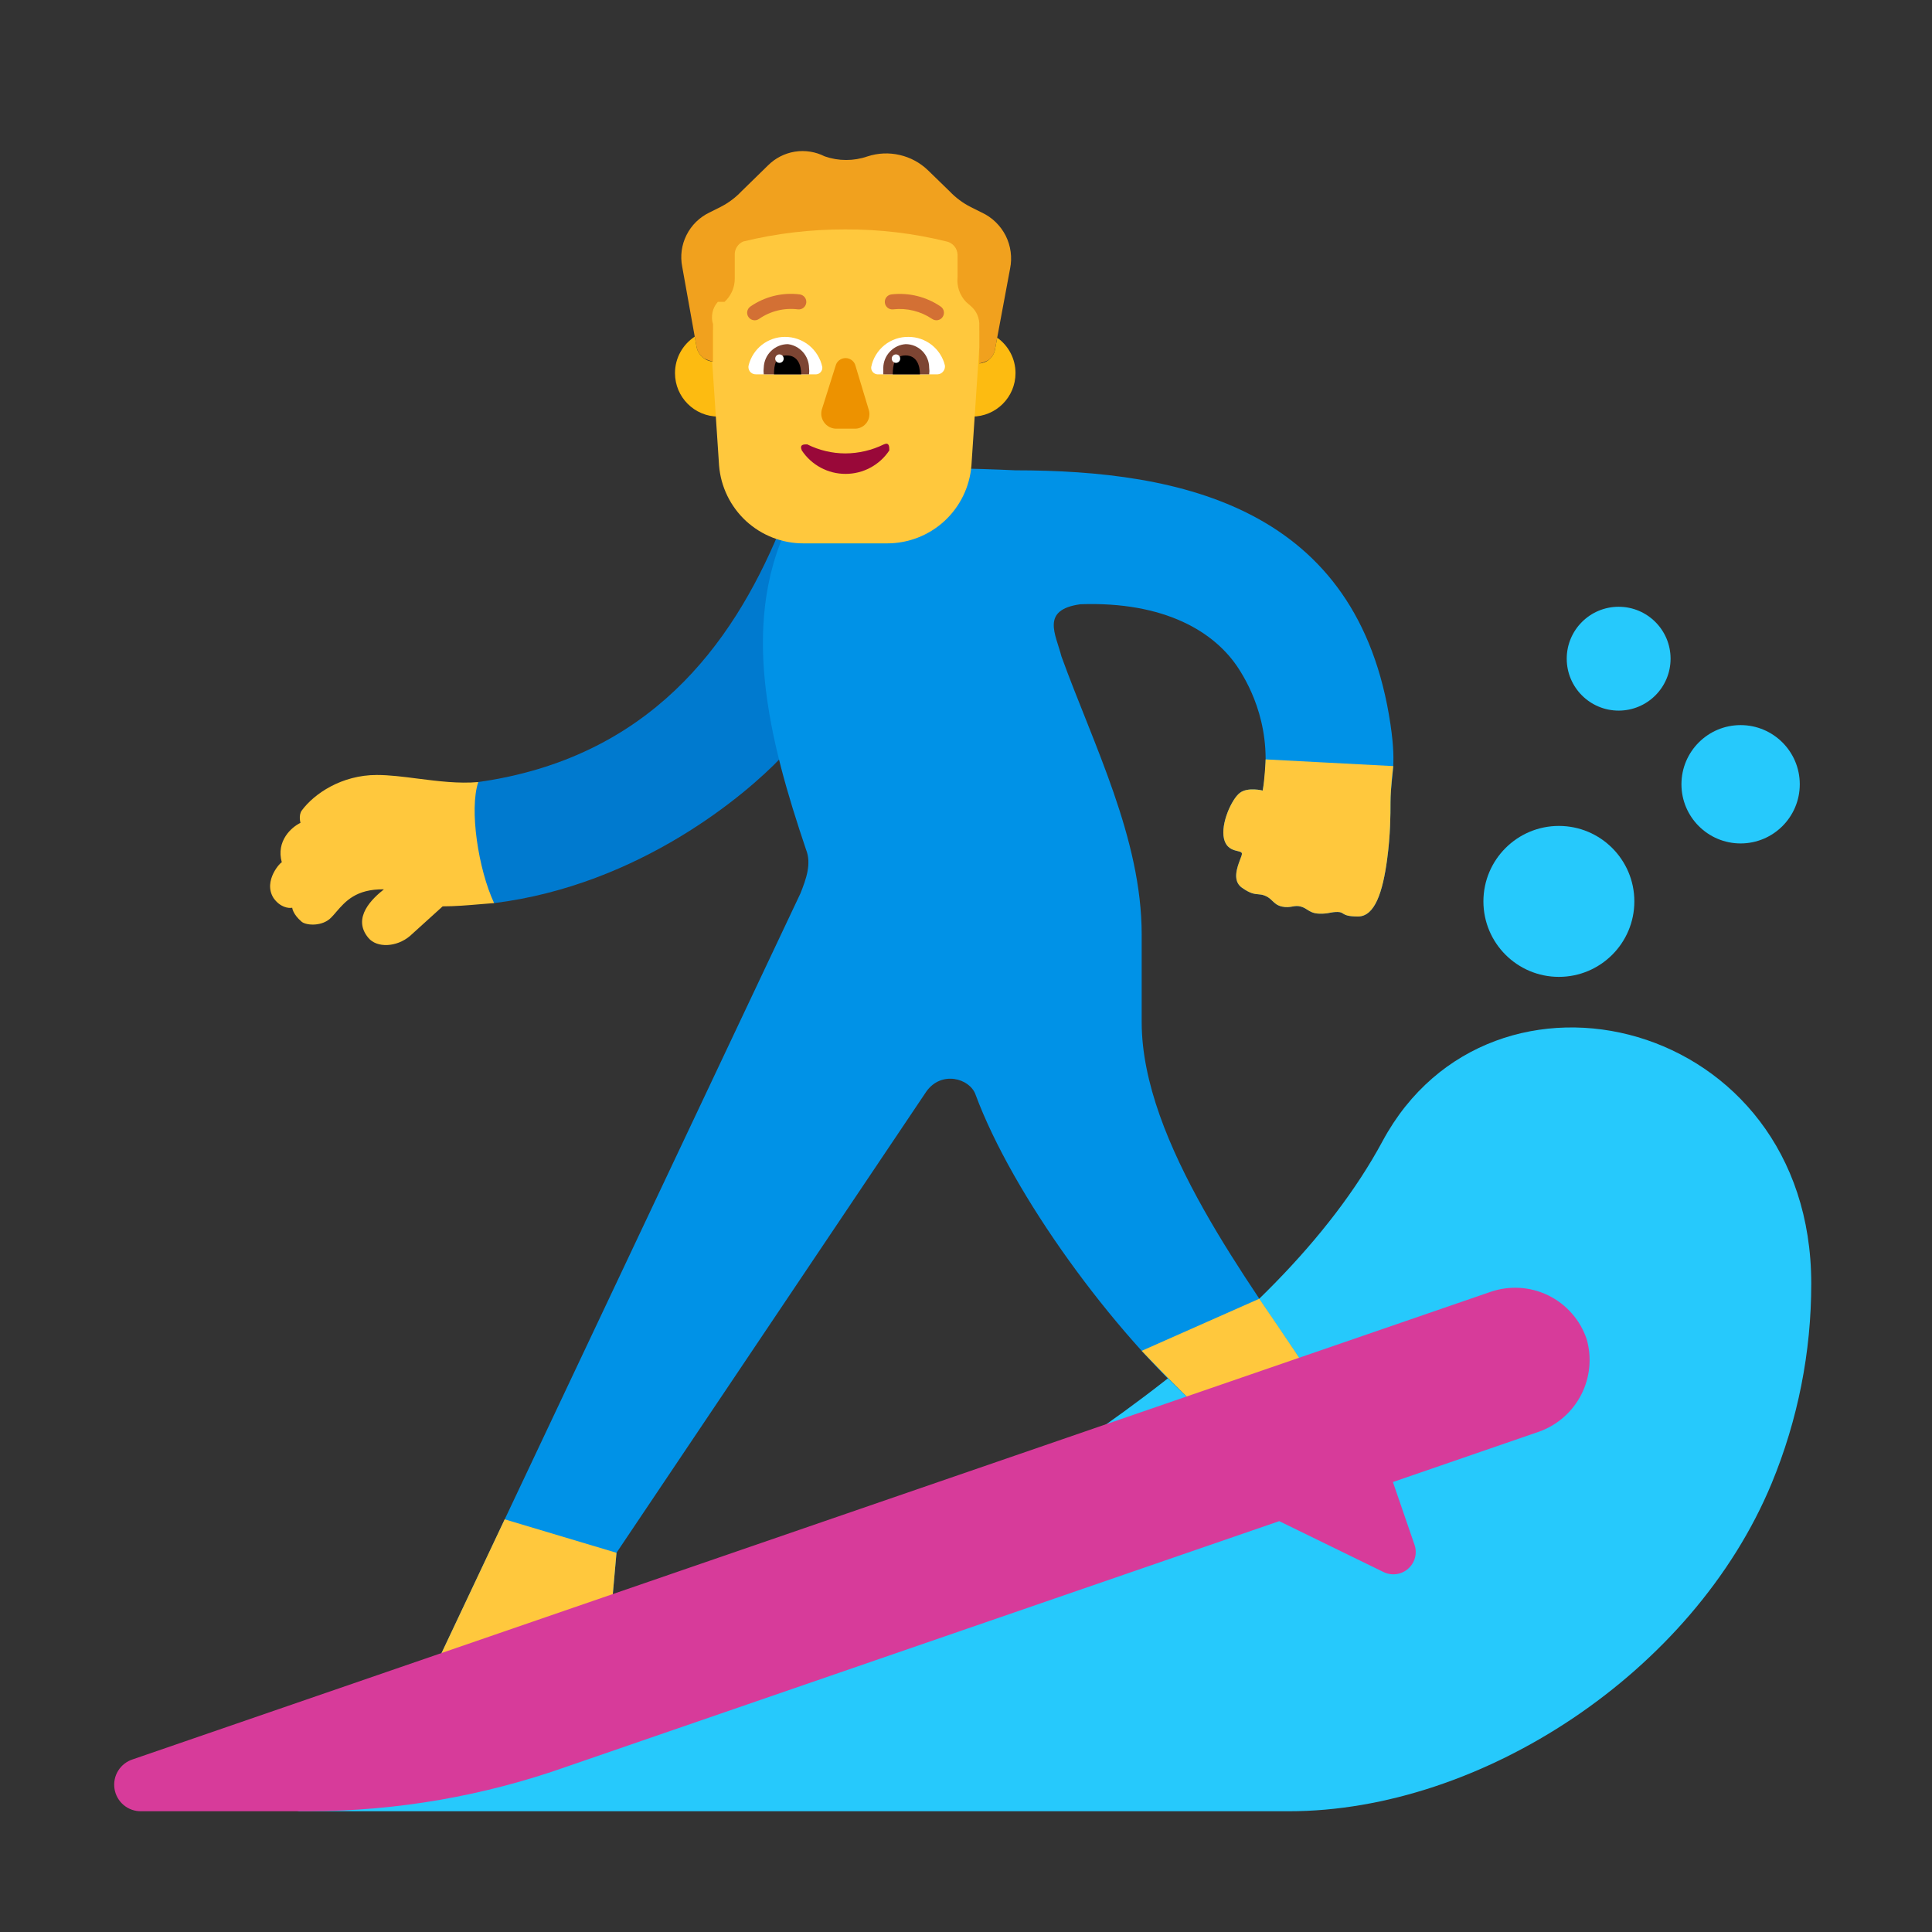 <svg viewBox="0 0 32 32" fill="none" xmlns="http://www.w3.org/2000/svg">
<rect x="0" y="0" width="32" height="32" fill="#333333" stroke="none"/>
<path d="M27.67 10.91C27.67 11.385 27.285 11.77 26.81 11.77C26.335 11.77 25.95 11.385 25.95 10.91C25.95 10.435 26.335 10.05 26.81 10.05C27.285 10.05 27.67 10.435 27.67 10.91Z" fill="#26C9FC"/>
<path d="M29.81 12.99C29.81 13.531 29.371 13.97 28.83 13.97C28.289 13.97 27.85 13.531 27.85 12.99C27.85 12.449 28.289 12.01 28.83 12.01C29.371 12.01 29.81 12.449 29.81 12.99Z" fill="#26C9FC"/>
<path d="M29.344 24.569C28.046 27.702 24.531 30 21.35 30H4.922C4.922 30 19.39 25.42 22.9 18.9C24.7 15.56 30 16.86 30 21.26C30.001 22.395 29.778 23.52 29.344 24.569Z" fill="#26C9FC"/>
<path d="M25.82 16.18C26.51 16.18 27.07 15.62 27.07 14.93C27.07 14.24 26.51 13.68 25.82 13.68C25.13 13.68 24.57 14.24 24.57 14.93C24.57 15.62 25.13 16.18 25.82 16.18Z" fill="#26C9FC"/>
<path d="M7.922 12.953C10.742 12.555 12.117 10.695 12.906 8.805C13.969 8.805 13.703 11.742 12.93 12.555C12.374 13.139 10.61 14.657 8.18 14.959C7.5 14.5 7.5 13.5 7.922 12.953Z" fill="#007ACF"/>
<path d="M17.898 10.008C19.286 9.961 20.125 10.461 20.523 11.086C20.699 11.362 21.102 12.09 20.914 13.094C20.914 13.094 20.668 13.031 20.535 13.133C20.402 13.234 20.215 13.641 20.273 13.891C20.332 14.141 20.57 14.066 20.57 14.141C20.57 14.215 20.355 14.551 20.57 14.703C20.785 14.855 20.828 14.785 20.953 14.836C21.078 14.887 21.09 14.984 21.234 15.016C21.379 15.047 21.434 14.984 21.547 15.016C21.66 15.047 21.688 15.129 21.852 15.133C22.016 15.137 22.027 15.105 22.152 15.105C22.277 15.105 22.211 15.18 22.492 15.18C22.773 15.18 22.903 14.771 22.975 14.236C23.031 13.821 23.031 13.486 23.031 13.295C23.031 12.857 23.14 12.737 23.031 12C22.499 8.404 19.564 7.79 16.82 7.79C16.82 7.79 15.24 7.71 14.46 7.79C14.204 7.815 13.956 7.891 13.731 8.015C13.506 8.139 13.308 8.307 13.15 8.51C12.195 10.245 12.755 12.304 13.35 14.07C13.445 14.307 13.352 14.559 13.258 14.797L7.094 27.844L10.117 26.773L10.211 25.719L15.344 18.078C15.594 17.728 16.059 17.862 16.156 18.125C16.771 19.786 18.422 22.055 19.883 23.344L21.672 22.719C20.724 21.273 18.91 18.922 18.91 16.93V15.48C18.91 13.886 18.113 12.339 17.58 10.87C17.49 10.51 17.228 10.098 17.898 10.008Z" fill="#0092E7"/>
<path d="M20.914 13.094C20.948 12.912 20.963 12.578 20.963 12.578L23.077 12.689C23.077 12.689 23.031 13.047 23.031 13.295C23.031 13.486 23.031 13.821 22.975 14.236C22.903 14.771 22.773 15.18 22.492 15.18C22.323 15.18 22.28 15.153 22.245 15.132C22.222 15.117 22.202 15.105 22.152 15.105C22.096 15.105 22.063 15.112 22.028 15.118C21.986 15.127 21.942 15.135 21.852 15.133C21.752 15.13 21.702 15.099 21.653 15.068C21.622 15.048 21.591 15.028 21.547 15.016C21.492 15 21.45 15.007 21.406 15.015C21.359 15.023 21.308 15.032 21.234 15.016C21.154 14.998 21.115 14.96 21.075 14.922C21.042 14.89 21.009 14.858 20.953 14.836C20.909 14.818 20.875 14.815 20.84 14.812C20.776 14.807 20.709 14.801 20.57 14.703C20.408 14.588 20.491 14.367 20.541 14.235C20.558 14.192 20.57 14.159 20.57 14.141C20.57 14.114 20.54 14.106 20.497 14.096C20.422 14.078 20.311 14.051 20.273 13.891C20.215 13.641 20.402 13.234 20.535 13.133C20.668 13.031 20.914 13.094 20.914 13.094Z" fill="#FFC83D"/>
<path d="M6.917 12.896C6.678 12.865 6.448 12.836 6.242 12.836C5.656 12.836 5.203 13.148 5 13.422C4.94 13.502 4.977 13.629 4.977 13.629C4.832 13.698 4.568 13.926 4.668 14.285C4.662 14.263 4.348 14.586 4.531 14.875C4.641 15.031 4.783 15.047 4.84 15.035C4.84 15.035 4.847 15.141 5 15.27C5.082 15.331 5.341 15.346 5.484 15.199C5.514 15.169 5.542 15.136 5.571 15.102C5.722 14.928 5.898 14.724 6.359 14.73C6.176 14.875 5.82 15.199 6.102 15.535C6.242 15.703 6.567 15.691 6.789 15.504L7.332 15.012C7.54 15.012 7.751 14.994 7.95 14.977C8.03 14.97 8.109 14.964 8.184 14.958C7.922 14.398 7.77 13.402 7.922 12.953C7.599 12.983 7.25 12.938 6.917 12.896Z" fill="#FFC83D"/>
<path d="M19.883 23.344C19.563 23.062 18.91 22.374 18.91 22.374L20.858 21.511C20.858 21.511 21.44 22.364 21.672 22.719L19.883 23.344Z" fill="#FFC83D"/>
<path d="M8.359 25.165L7.094 27.844L10.117 26.773L10.211 25.719L8.359 25.165Z" fill="#FFC83D"/>
<path d="M23.071 24.547L25.5 23.71C25.799 23.601 26.046 23.382 26.191 23.099C26.336 22.815 26.368 22.486 26.28 22.18C26.227 22.023 26.144 21.878 26.034 21.754C25.925 21.629 25.792 21.528 25.643 21.455C25.494 21.383 25.332 21.34 25.167 21.331C25.002 21.322 24.836 21.345 24.68 21.4L2.2 29.14C2.099 29.172 2.012 29.239 1.957 29.329C1.901 29.419 1.88 29.526 1.897 29.631C1.914 29.735 1.968 29.83 2.049 29.898C2.131 29.966 2.234 30.002 2.34 30H5.13C6.582 29.996 8.022 29.745 9.39 29.26L21.188 25.195L22.92 26.04C22.985 26.071 23.059 26.082 23.13 26.072C23.202 26.062 23.269 26.031 23.323 25.983C23.378 25.935 23.417 25.872 23.436 25.802C23.455 25.733 23.453 25.659 23.43 25.59L23.071 24.547Z" fill="#D73B9A"/>
<path d="M16.26 3.52L16.08 3.43C15.949 3.364 15.831 3.276 15.73 3.17L15.37 2.82C15.24 2.695 15.078 2.607 14.902 2.567C14.726 2.526 14.542 2.534 14.37 2.59C14.14 2.67 13.89 2.67 13.66 2.59C13.508 2.513 13.335 2.485 13.166 2.512C12.997 2.539 12.841 2.619 12.72 2.74L12.28 3.17C12.179 3.276 12.061 3.364 11.93 3.43L11.75 3.52C11.586 3.599 11.452 3.73 11.371 3.893C11.289 4.056 11.264 4.241 11.3 4.42L11.54 5.76C11.555 5.822 11.589 5.878 11.637 5.919C11.686 5.96 11.81 5.99 11.81 5.99L16.22 6.02C16.22 6.02 16.343 5.992 16.39 5.95C16.437 5.908 16.469 5.852 16.48 5.79L16.73 4.45C16.768 4.265 16.742 4.072 16.657 3.903C16.571 3.735 16.432 3.599 16.26 3.52Z" fill="#F1A11E"/>
<path fill-rule="evenodd" clip-rule="evenodd" d="M16.22 5.47V6.02C16.283 6.016 16.343 5.992 16.39 5.95C16.437 5.908 16.469 5.852 16.48 5.79L16.517 5.593C16.7 5.723 16.82 5.938 16.82 6.18C16.82 6.578 16.498 6.9 16.1 6.9C15.703 6.9 15.38 6.578 15.38 6.18C15.38 5.782 15.703 5.46 16.1 5.46C16.141 5.46 16.181 5.463 16.22 5.47ZM11.507 5.576L11.54 5.76C11.555 5.822 11.589 5.878 11.637 5.919C11.686 5.96 11.746 5.985 11.81 5.99V5.466C11.839 5.462 11.87 5.46 11.9 5.46C12.298 5.46 12.62 5.782 12.62 6.18C12.62 6.578 12.298 6.9 11.9 6.9C11.502 6.9 11.18 6.578 11.18 6.18C11.18 5.927 11.31 5.705 11.507 5.576Z" fill="#FDBB11"/>
<path fill-rule="evenodd" clip-rule="evenodd" d="M11.796 5.989C11.8 5.989 11.805 5.99 11.81 5.99V5.37C11.79 5.307 11.787 5.239 11.801 5.174C11.815 5.109 11.845 5.049 11.89 5H12C12.054 4.951 12.097 4.89 12.127 4.823C12.156 4.756 12.171 4.683 12.17 4.61V4.21C12.17 4.165 12.184 4.121 12.209 4.084C12.233 4.047 12.269 4.018 12.31 4C12.863 3.865 13.431 3.798 14 3.8C14.566 3.797 15.13 3.864 15.68 4C15.73 4.011 15.775 4.039 15.808 4.079C15.841 4.119 15.859 4.168 15.86 4.22V4.59C15.852 4.664 15.861 4.74 15.885 4.81C15.909 4.881 15.949 4.946 16 5L16.08 5.07C16.127 5.11 16.165 5.161 16.189 5.218C16.213 5.276 16.224 5.338 16.22 5.4V5.753L16.09 7.71C16.062 8.062 15.903 8.39 15.643 8.63C15.383 8.869 15.043 9.001 14.69 9H13.31C12.957 9.001 12.617 8.869 12.357 8.63C12.098 8.39 11.938 8.062 11.91 7.71L11.796 5.989Z" fill="#FFC83D"/>
<path d="M14 7.51C13.781 7.509 13.566 7.458 13.37 7.36C13.31 7.36 13.24 7.36 13.28 7.46C13.359 7.58 13.467 7.678 13.594 7.746C13.72 7.814 13.861 7.849 14.005 7.849C14.149 7.849 14.29 7.814 14.416 7.746C14.543 7.678 14.651 7.58 14.73 7.46C14.73 7.4 14.73 7.32 14.64 7.36C14.441 7.458 14.222 7.509 14 7.51V7.51Z" fill="#990839"/>
<path d="M13.84 6.06L13.61 6.79C13.601 6.826 13.6 6.863 13.607 6.899C13.615 6.935 13.63 6.97 13.652 6.999C13.674 7.029 13.702 7.053 13.735 7.071C13.767 7.088 13.803 7.098 13.84 7.1H14.17C14.207 7.099 14.242 7.089 14.275 7.071C14.307 7.054 14.335 7.029 14.356 6.999C14.377 6.969 14.392 6.935 14.397 6.898C14.403 6.862 14.401 6.825 14.39 6.79L14.17 6.06C14.161 6.023 14.14 5.99 14.11 5.967C14.08 5.944 14.043 5.931 14.005 5.931C13.967 5.931 13.93 5.944 13.9 5.967C13.87 5.99 13.849 6.023 13.84 6.06V6.06Z" fill="#ED9200"/>
<path d="M15.05 5.58C15.188 5.58 15.322 5.627 15.431 5.712C15.539 5.797 15.617 5.916 15.65 6.05C15.653 6.068 15.652 6.086 15.647 6.104C15.643 6.121 15.634 6.137 15.623 6.151C15.612 6.166 15.598 6.177 15.582 6.186C15.566 6.194 15.548 6.199 15.53 6.2H14.53C14.515 6.199 14.501 6.195 14.489 6.188C14.476 6.181 14.464 6.172 14.455 6.161C14.446 6.15 14.439 6.137 14.434 6.123C14.43 6.109 14.429 6.094 14.43 6.08C14.458 5.937 14.536 5.809 14.649 5.717C14.762 5.626 14.904 5.577 15.05 5.58Z" fill="white"/>
<path d="M13 5.58C12.862 5.58 12.728 5.627 12.619 5.712C12.511 5.797 12.434 5.916 12.4 6.05C12.395 6.068 12.395 6.087 12.399 6.105C12.403 6.123 12.411 6.14 12.422 6.155C12.434 6.169 12.449 6.181 12.466 6.189C12.483 6.197 12.501 6.2 12.52 6.2H13.52C13.534 6.199 13.549 6.195 13.562 6.188C13.574 6.181 13.586 6.172 13.595 6.161C13.604 6.15 13.611 6.137 13.616 6.123C13.62 6.109 13.621 6.094 13.62 6.08C13.59 5.938 13.512 5.811 13.399 5.719C13.286 5.628 13.145 5.579 13 5.58Z" fill="white"/>
<path d="M12.771 5.814C12.845 5.741 12.946 5.7 13.05 5.7C13.146 5.712 13.233 5.758 13.298 5.83C13.362 5.901 13.398 5.994 13.4 6.09C13.405 6.126 13.405 6.163 13.4 6.2H12.65C12.645 6.163 12.645 6.126 12.65 6.09C12.653 5.986 12.696 5.886 12.771 5.814Z" fill="#7D4533"/>
<path d="M15.276 5.814C15.203 5.741 15.104 5.7 15 5.7C14.901 5.707 14.808 5.751 14.74 5.824C14.671 5.896 14.632 5.991 14.63 6.09V6.2H15.39C15.395 6.163 15.395 6.126 15.39 6.09C15.39 5.987 15.349 5.887 15.276 5.814Z" fill="#7D4533"/>
<path d="M12.82 6.2C12.82 6.047 12.844 5.887 13.031 5.887C13.219 5.887 13.27 6.055 13.27 6.2H12.82Z" fill="black"/>
<path d="M14.787 6.2C14.787 6.047 14.811 5.887 14.998 5.887C15.186 5.887 15.237 6.055 15.237 6.2H14.787Z" fill="black"/>
<path d="M12.98 5.94C12.98 5.979 12.949 6.01 12.91 6.01C12.871 6.01 12.84 5.979 12.84 5.94C12.84 5.901 12.871 5.87 12.91 5.87C12.949 5.87 12.98 5.901 12.98 5.94Z" fill="white"/>
<path d="M14.91 5.94C14.91 5.979 14.879 6.01 14.84 6.01C14.801 6.01 14.77 5.979 14.77 5.94C14.77 5.901 14.801 5.87 14.84 5.87C14.879 5.87 14.91 5.901 14.91 5.94Z" fill="white"/>
<path d="M12.571 5.283C12.759 5.152 12.988 5.096 13.214 5.124C13.283 5.133 13.345 5.084 13.354 5.016C13.363 4.947 13.314 4.885 13.245 4.876C12.958 4.84 12.667 4.912 12.429 5.077C12.372 5.117 12.358 5.195 12.397 5.251C12.437 5.308 12.515 5.322 12.571 5.283Z" fill="#D37034"/>
<path d="M15.58 5.077C15.342 4.914 15.053 4.843 14.766 4.876C14.697 4.884 14.648 4.946 14.656 5.014C14.664 5.083 14.726 5.132 14.794 5.124C15.021 5.098 15.251 5.155 15.44 5.283C15.497 5.322 15.575 5.307 15.613 5.25C15.652 5.193 15.637 5.115 15.58 5.077Z" fill="#D37034"/>
</svg>
